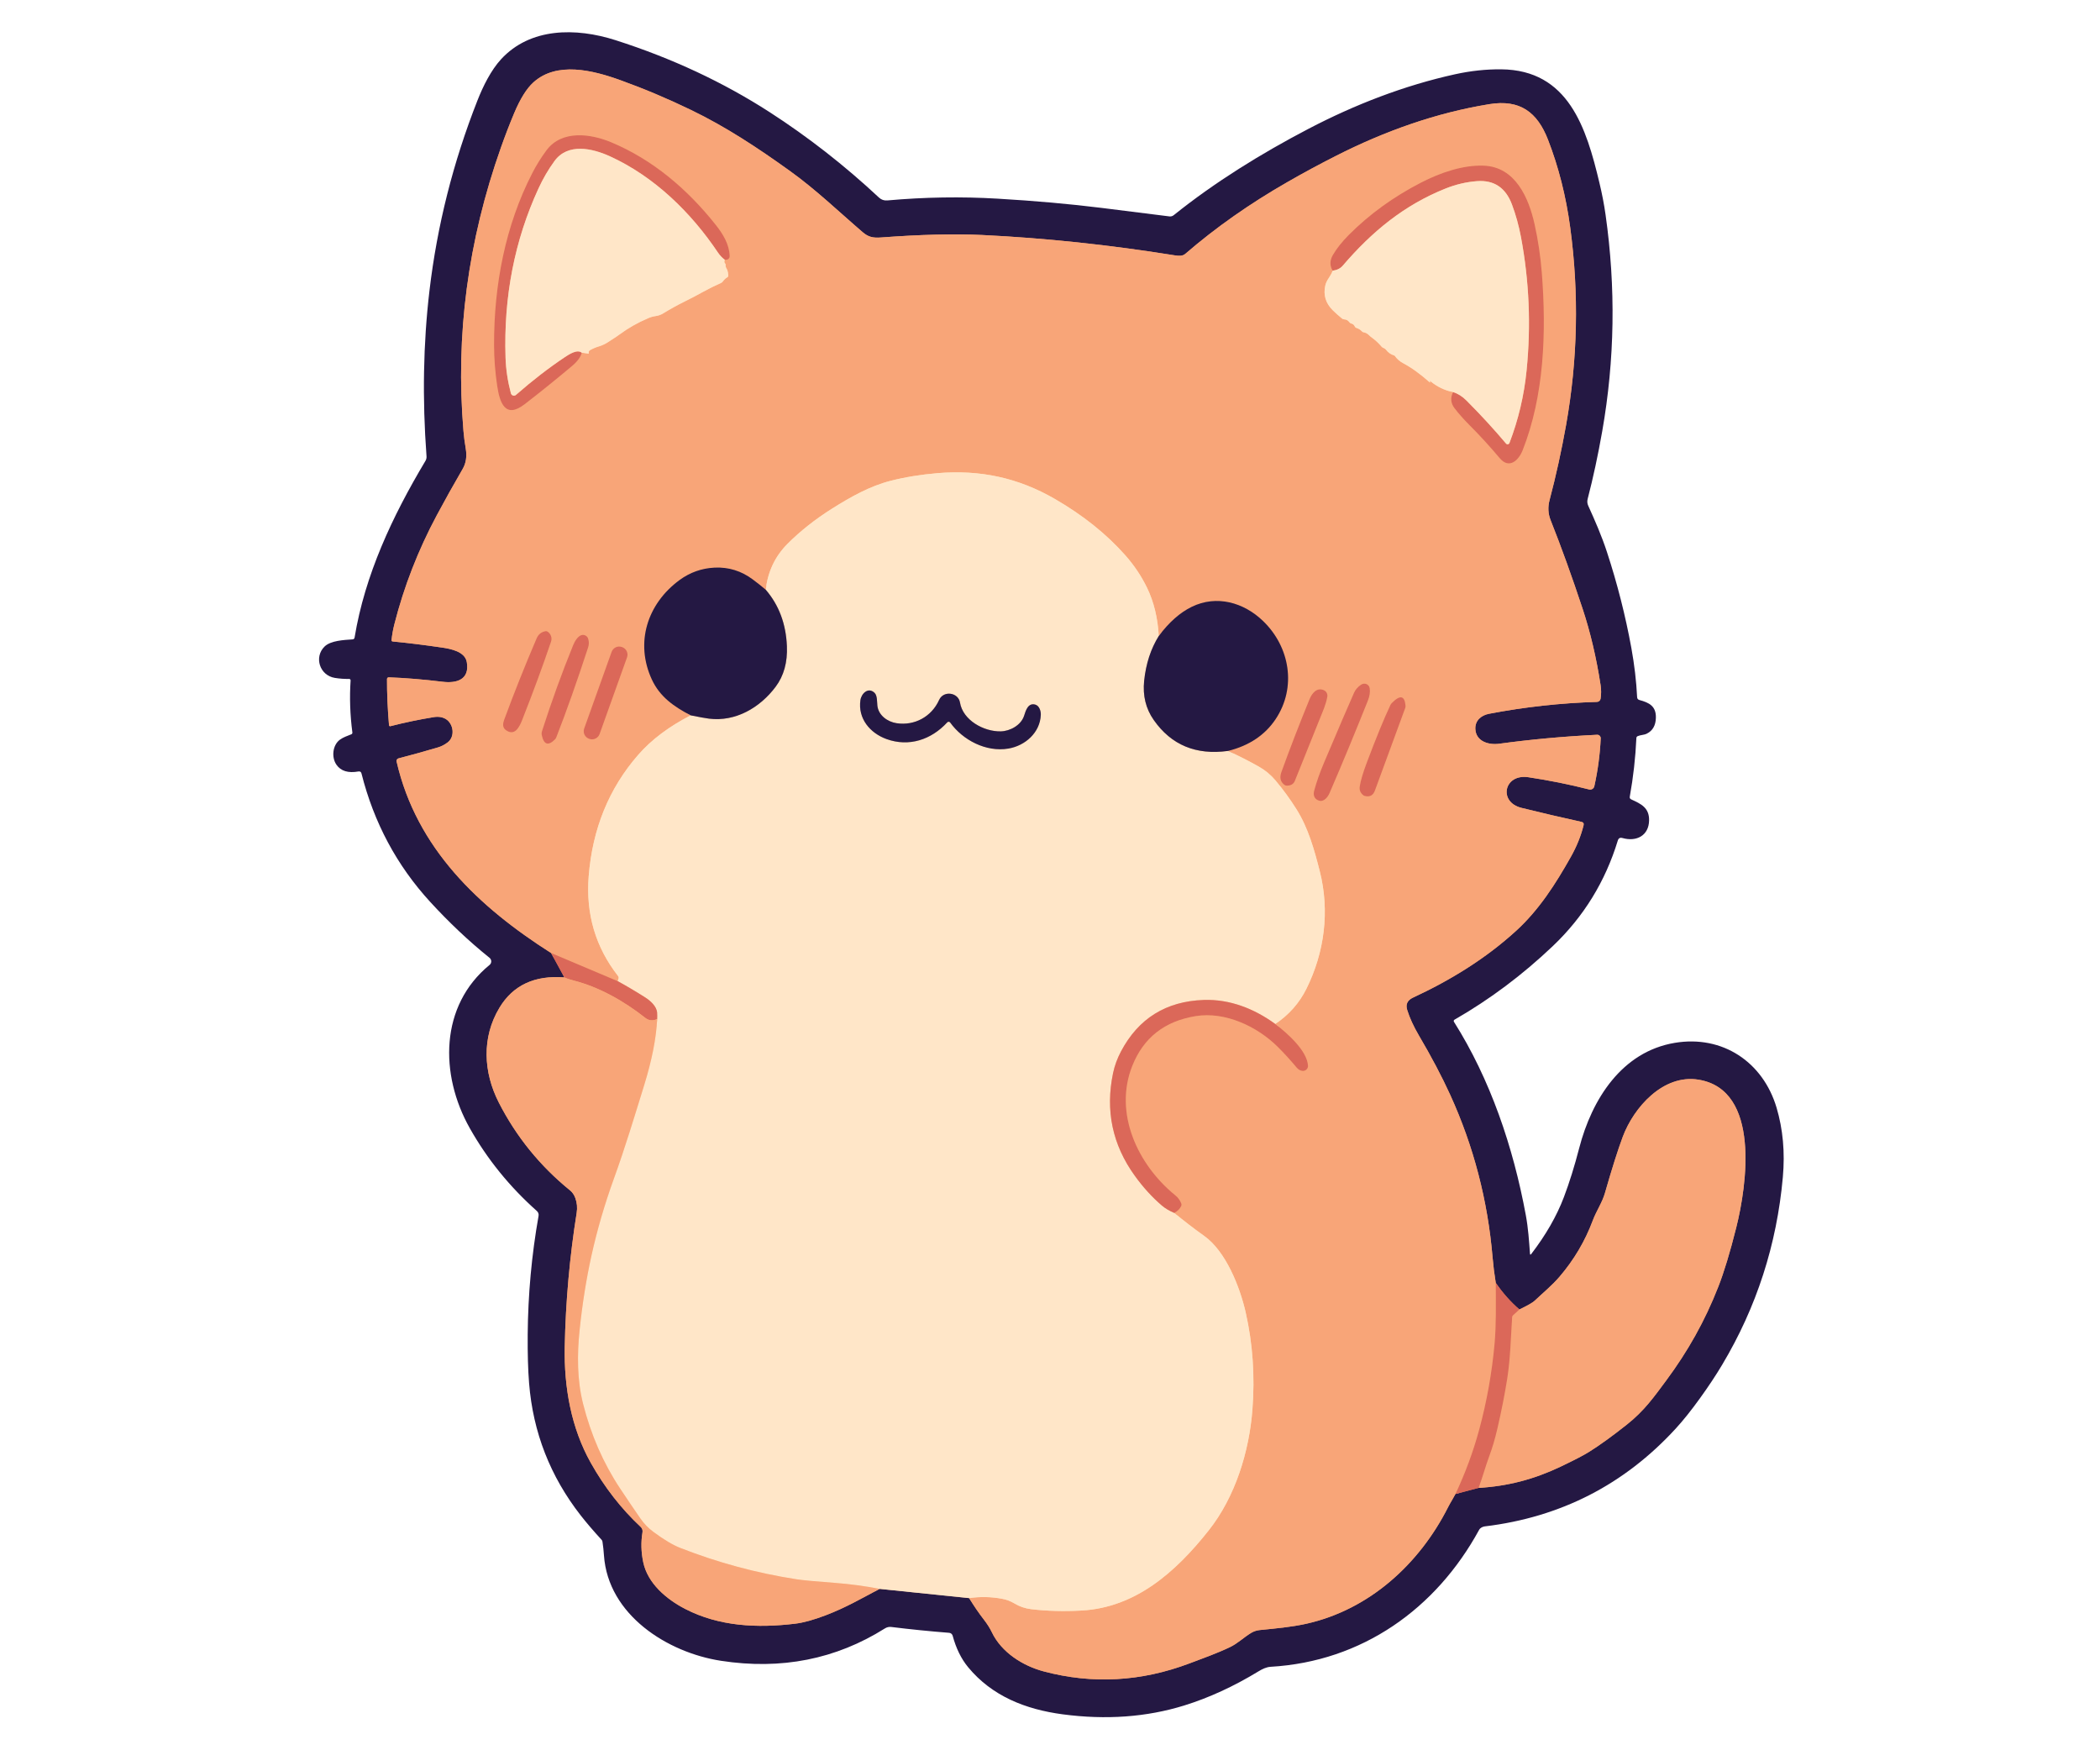 <svg xmlns="http://www.w3.org/2000/svg" xmlns:xlink="http://www.w3.org/1999/xlink" width="600" zoomAndPan="magnify" viewBox="0 0 450 375" height="500" preserveAspectRatio="xMidYMid meet" version="1.0"><defs><clipPath id="a73d0a5d78"><path d="M 199 311 L 321 311 L 321 368.859 L 199 368.859 Z M 199 311 " clip-rule="nonzero"/></clipPath><clipPath id="c1ca5e6898"><path d="M 308 222 L 382.949 222 L 382.949 328 L 308 328 Z M 308 222 " clip-rule="nonzero"/></clipPath><clipPath id="4eef7429d4"><path d="M 68 6 L 382.949 6 L 382.949 368 L 68 368 Z M 68 6 " clip-rule="nonzero"/></clipPath></defs><path stroke-linecap="butt" transform="matrix(0.75, 0, 0, 0.75, 67.606, 6.015)" fill="none" stroke-linejoin="miter" d="M 67.312 264.224 L 71.109 271.193 " stroke="#da8250" stroke-width="2" stroke-opacity="1" stroke-miterlimit="4"/><path stroke-linecap="butt" transform="matrix(0.75, 0, 0, 0.75, 67.606, 6.015)" fill="none" stroke-linejoin="miter" d="M 71.109 271.193 C 62.619 270.537 56.437 273.422 52.562 279.855 C 47.442 288.344 47.947 298.282 52.379 306.954 C 57.374 316.714 64.155 325.073 72.713 332.021 C 73.4 332.573 73.905 333.313 74.239 334.24 C 74.728 335.584 74.859 336.995 74.619 338.474 C 72.614 351.068 71.473 363.808 71.213 376.693 C 70.984 388.282 73.046 399.891 78.655 409.865 C 82.577 416.849 87.317 422.938 92.874 428.136 C 93.348 428.579 93.53 429.115 93.421 429.75 C 92.957 432.537 93.036 435.391 93.65 438.303 C 94.921 444.276 100.207 448.808 105.619 451.599 C 115.343 456.62 126.26 457.115 137.072 455.813 C 139.426 455.526 142.322 454.73 145.765 453.417 C 151.572 451.198 155.957 448.625 161.171 445.87 " stroke="#de9c6d" stroke-width="2" stroke-opacity="1" stroke-miterlimit="4"/><path stroke-linecap="butt" transform="matrix(0.75, 0, 0, 0.75, 67.606, 6.015)" fill="none" stroke-linejoin="miter" d="M 161.171 445.87 L 186.765 448.511 " stroke="#deaa8a" stroke-width="2" stroke-opacity="1" stroke-miterlimit="4"/><g clip-path="url(#a73d0a5d78)"><path stroke-linecap="butt" transform="matrix(0.75, 0, 0, 0.75, 67.606, 6.015)" fill="none" stroke-linejoin="miter" d="M 186.765 448.511 C 188.072 450.672 189.473 452.724 190.973 454.662 C 191.947 455.922 192.702 457.12 193.244 458.261 C 195.984 463.99 202.025 467.839 208.077 469.448 C 221.999 473.146 235.885 472.381 249.734 467.151 C 253.635 465.683 257.484 464.318 261.286 462.511 C 263.421 461.495 265.213 459.75 267.223 458.511 C 268.01 458.021 268.869 457.73 269.791 457.636 C 274.317 457.178 278.775 456.797 283.14 455.823 C 301.062 451.803 315.348 438.86 323.609 422.511 C 323.926 421.886 324.27 421.266 324.64 420.657 C 325.041 419.99 325.395 419.36 325.702 418.766 " stroke="#de9c6d" stroke-width="2" stroke-opacity="1" stroke-miterlimit="4"/></g><path stroke-linecap="butt" transform="matrix(0.75, 0, 0, 0.75, 67.606, 6.015)" fill="none" stroke-linejoin="miter" d="M 325.702 418.766 L 332.317 417.026 " stroke="#da8250" stroke-width="2" stroke-opacity="1" stroke-miterlimit="4"/><g clip-path="url(#c1ca5e6898)"><path stroke-linecap="butt" transform="matrix(0.75, 0, 0, 0.75, 67.606, 6.015)" fill="none" stroke-linejoin="miter" d="M 332.317 417.026 C 340.645 416.532 348.072 414.599 355.676 410.99 C 359.572 409.136 362.291 407.73 363.827 406.766 C 366.853 404.881 370.473 402.271 374.687 398.928 C 379.635 395.006 382.4 391.089 385.952 386.292 C 392.082 378.021 396.973 369.355 400.806 359.547 C 402.447 355.37 404.161 349.719 405.942 342.599 C 408.942 330.657 412.942 303.349 395.192 300.417 C 385.062 298.74 376.635 308.36 373.515 316.698 C 372.124 320.412 370.421 325.787 368.405 332.818 C 367.629 335.526 365.937 337.948 364.926 340.657 C 362.754 346.48 359.614 351.808 355.494 356.636 C 353.369 359.136 350.713 361.308 348.317 363.573 C 347.76 364.099 346.312 364.928 343.968 366.058 " stroke="#de9c6d" stroke-width="2" stroke-opacity="1" stroke-miterlimit="4"/></g><path stroke-linecap="butt" transform="matrix(0.75, 0, 0, 0.75, 67.606, 6.015)" fill="none" stroke-linejoin="miter" d="M 343.968 366.058 C 341.463 363.875 339.213 361.344 337.218 358.459 " stroke="#da8250" stroke-width="2" stroke-opacity="1" stroke-miterlimit="4"/><path stroke-linecap="butt" transform="matrix(0.75, 0, 0, 0.75, 67.606, 6.015)" fill="none" stroke-linejoin="miter" d="M 337.218 358.459 C 336.827 356.094 336.525 353.678 336.312 351.204 C 334.937 334.938 330.905 319.459 324.218 304.771 C 321.817 299.511 318.838 293.86 315.275 287.813 C 313.739 285.198 312.619 282.761 311.916 280.49 C 311.416 278.886 311.973 277.709 313.577 276.964 C 324.306 271.98 334.343 265.829 343.077 257.844 C 349.598 251.875 354.322 244.48 358.671 236.756 C 360.338 233.792 361.551 230.792 362.306 227.75 C 362.442 227.209 362.234 226.881 361.692 226.761 C 355.978 225.506 350.275 224.172 344.577 222.766 C 337.864 221.11 339.556 212.964 346.525 214.006 C 352.447 214.896 358.234 216.058 363.89 217.5 C 364.046 217.542 364.207 217.553 364.369 217.526 C 364.53 217.5 364.687 217.448 364.827 217.36 C 364.968 217.276 365.082 217.162 365.181 217.032 C 365.275 216.896 365.343 216.745 365.379 216.584 C 366.385 212.063 366.994 207.506 367.202 202.912 C 367.213 202.62 367.114 202.375 366.911 202.167 C 366.702 201.964 366.452 201.865 366.161 201.881 C 356.525 202.36 347.202 203.214 338.202 204.443 C 335.207 204.855 331.593 203.797 331.39 200.292 C 331.244 197.803 333.082 196.308 335.291 195.886 C 345.484 193.933 355.77 192.803 366.14 192.49 C 366.395 192.48 366.619 192.391 366.812 192.224 C 367.004 192.053 367.124 191.839 367.166 191.589 C 367.374 190.303 367.374 189 367.171 187.688 C 365.963 179.855 364.249 172.589 362.03 165.881 C 359.01 156.745 355.963 148.303 352.89 140.563 C 352.14 138.678 352.077 136.766 352.603 134.797 C 354.431 127.881 355.999 120.745 357.312 113.386 C 360.64 94.657 361.036 75.844 358.489 56.943 C 357.291 48.053 355.176 39.698 352.145 31.886 C 349.098 24.047 344.15 20.308 335.395 21.735 C 320.275 24.193 305.629 29.36 291.457 36.558 C 286.786 38.928 282.218 41.396 277.749 43.959 C 266.931 50.151 257.187 57 248.515 64.5 C 247.692 65.214 246.51 65.084 245.515 64.928 C 226.796 61.917 208.431 59.98 190.416 59.11 C 182.541 58.735 172.905 58.974 161.504 59.823 C 159.338 59.985 157.963 59.698 156.39 58.349 C 149.457 52.407 142.968 46.136 135.525 40.803 C 126.39 34.245 117.322 28.23 107.202 23.349 C 100.562 20.141 93.874 17.323 87.145 14.896 C 79.218 12.032 68.916 9.454 62.228 15.537 C 60.306 17.287 58.484 20.219 56.754 24.334 C 55.442 27.464 54.187 30.724 52.989 34.105 C 43.536 60.797 39.968 87.787 42.275 115.073 C 42.416 116.735 42.629 118.401 42.921 120.084 C 43.306 122.323 43.02 124.276 42.046 125.948 C 39.416 130.474 36.947 134.891 34.65 139.188 C 29.317 149.157 25.28 159.532 22.536 170.313 C 22.161 171.787 21.89 173.282 21.734 174.787 C 21.702 175.063 21.822 175.209 22.093 175.23 C 26.379 175.641 31.046 176.219 36.103 176.959 C 38.707 177.339 42.728 178.115 43.234 181.131 C 44.088 186.146 40.322 187.219 36.379 186.745 C 30.905 186.079 25.76 185.651 20.942 185.469 C 20.806 185.464 20.681 185.506 20.582 185.605 C 20.484 185.704 20.431 185.818 20.431 185.959 C 20.416 190.079 20.609 194.474 21.004 199.151 C 21.015 199.245 21.056 199.323 21.135 199.375 C 21.213 199.433 21.301 199.448 21.395 199.428 C 25.484 198.381 29.614 197.521 33.786 196.839 C 35.166 196.62 36.332 196.818 37.301 197.433 C 39.426 198.782 39.968 202.412 37.728 204.089 C 36.864 204.74 35.952 205.209 34.999 205.49 C 31.359 206.573 27.598 207.615 23.718 208.625 C 23.52 208.672 23.364 208.787 23.26 208.964 C 23.155 209.136 23.124 209.323 23.171 209.526 C 28.879 234.344 46.655 251.084 67.312 264.224 " stroke="#de9c6d" stroke-width="2" stroke-opacity="1" stroke-miterlimit="4"/><path stroke-linecap="butt" transform="matrix(0.75, 0, 0, 0.75, 67.606, 6.015)" fill="none" stroke-linejoin="miter" d="M 337.218 358.459 C 337.239 364.256 337.369 370.329 336.879 375.808 C 336.129 384.125 334.666 392.323 332.478 400.407 C 330.791 406.636 328.53 412.756 325.702 418.766 " stroke="#fbb170" stroke-width="2" stroke-opacity="1" stroke-miterlimit="4"/><path stroke-linecap="butt" transform="matrix(0.75, 0, 0, 0.75, 67.606, 6.015)" fill="none" stroke-linejoin="miter" d="M 186.765 448.511 C 189.911 448.053 193.051 448.115 196.192 448.704 C 197.442 448.938 198.609 449.381 199.692 450.026 C 201.145 450.912 202.723 451.454 204.421 451.662 C 208.926 452.209 213.754 452.339 218.905 452.058 C 234.239 451.204 245.692 441.193 255.223 429.141 C 262.801 419.568 266.77 406.641 267.692 394.667 C 268.431 385.079 267.791 375.818 265.765 366.881 C 264.093 359.526 260.077 349.438 253.921 345.053 C 250.999 342.969 248.15 340.782 245.369 338.48 " stroke="#ffd9ab" stroke-width="2" stroke-opacity="1" stroke-miterlimit="4"/><path stroke-linecap="butt" transform="matrix(0.75, 0, 0, 0.75, 67.606, 6.015)" fill="none" stroke-linejoin="miter" d="M 245.369 338.48 C 246.348 337.933 247.015 337.261 247.364 336.464 C 247.457 336.245 247.463 336.026 247.379 335.808 C 247.025 334.875 246.452 334.089 245.661 333.448 C 234.895 324.714 228.02 309.954 233.359 296.49 C 236.562 288.422 242.614 283.672 251.515 282.245 C 259.89 280.901 269.004 285.162 274.895 291 C 276.754 292.844 278.572 294.834 280.348 296.974 C 280.801 297.516 281.348 297.823 281.994 297.896 C 282.202 297.917 282.405 297.896 282.603 297.834 C 282.801 297.766 282.973 297.662 283.124 297.521 C 283.275 297.381 283.39 297.214 283.468 297.021 C 283.546 296.829 283.582 296.625 283.572 296.417 C 283.348 292.099 277.494 286.985 274.218 284.5 " stroke="#fbb170" stroke-width="2" stroke-opacity="1" stroke-miterlimit="4"/><path stroke-linecap="butt" transform="matrix(0.75, 0, 0, 0.75, 67.606, 6.015)" fill="none" stroke-linejoin="miter" d="M 274.218 284.5 C 278.119 281.886 281.088 278.537 283.119 274.443 C 288.301 264.032 289.806 252.245 286.957 240.959 C 285.385 234.745 283.661 228.521 280.265 223.131 C 278.437 220.23 276.452 217.5 274.296 214.938 C 272.947 213.329 271.343 212 269.489 210.959 C 266.692 209.381 263.765 207.891 260.713 206.495 " stroke="#ffd9ab" stroke-width="2" stroke-opacity="1" stroke-miterlimit="4"/><path stroke-linecap="butt" transform="matrix(0.75, 0, 0, 0.75, 67.606, 6.015)" fill="none" stroke-linejoin="miter" d="M 260.713 206.495 C 266.754 204.995 271.296 201.959 274.338 197.391 C 280.353 188.339 278.421 176.782 270.723 169.375 C 265.176 164.032 257.426 161.891 250.374 165.323 C 247.025 166.948 243.874 169.73 240.931 173.667 " stroke="#de9c6d" stroke-width="2" stroke-opacity="1" stroke-miterlimit="4"/><path stroke-linecap="butt" transform="matrix(0.75, 0, 0, 0.75, 67.606, 6.015)" fill="none" stroke-linejoin="miter" d="M 240.931 173.667 C 240.655 168.521 239.541 163.938 237.593 159.907 C 235.973 156.553 233.885 153.443 231.343 150.573 C 225.957 144.5 219.26 139.151 211.249 134.516 C 200.723 128.428 189.843 126.136 177.775 127.141 C 172.9 127.553 168.405 128.282 164.296 129.339 C 158.348 130.86 152.957 133.912 147.635 137.25 C 142.78 140.308 138.525 143.667 134.869 147.329 C 131.306 150.901 129.234 155.276 128.645 160.448 " stroke="#ffd9ab" stroke-width="2" stroke-opacity="1" stroke-miterlimit="4"/><path stroke-linecap="butt" transform="matrix(0.75, 0, 0, 0.75, 67.606, 6.015)" fill="none" stroke-linejoin="miter" d="M 128.645 160.448 C 127.426 159.428 126.187 158.448 124.931 157.511 C 121.655 155.068 118.015 153.943 114.015 154.136 C 110.332 154.318 107.004 155.5 104.025 157.678 C 94.77 164.469 91.254 175.594 96.098 186.084 C 98.379 191.021 102.4 193.834 107.202 196.334 " stroke="#de9c6d" stroke-width="2" stroke-opacity="1" stroke-miterlimit="4"/><path stroke-linecap="butt" transform="matrix(0.75, 0, 0, 0.75, 67.606, 6.015)" fill="none" stroke-linejoin="miter" d="M 107.202 196.334 C 100.968 199.542 95.973 203.297 92.213 207.605 C 83.853 217.178 79.135 228.745 78.056 242.308 C 77.207 253.063 80.01 262.563 86.457 270.803 C 86.609 270.995 86.65 271.214 86.582 271.448 L 86.343 272.261 " stroke="#ffd9ab" stroke-width="2" stroke-opacity="1" stroke-miterlimit="4"/><path stroke-linecap="butt" transform="matrix(0.75, 0, 0, 0.75, 67.606, 6.015)" fill="none" stroke-linejoin="miter" d="M 86.343 272.261 L 67.312 264.224 " stroke="#fbb170" stroke-width="2" stroke-opacity="1" stroke-miterlimit="4"/><path stroke-linecap="butt" transform="matrix(0.75, 0, 0, 0.75, 67.606, 6.015)" fill="none" stroke-linejoin="miter" d="M 240.931 173.667 C 238.666 177.303 237.275 181.558 236.76 186.438 C 236.317 190.688 237.228 194.428 239.494 197.657 C 244.494 204.808 251.567 207.75 260.713 206.495 " stroke="#deaa8a" stroke-width="2" stroke-opacity="1" stroke-miterlimit="4"/><path stroke-linecap="butt" transform="matrix(0.75, 0, 0, 0.75, 67.606, 6.015)" fill="none" stroke-linejoin="miter" d="M 274.218 284.5 C 268.28 280.167 261.28 277.375 253.801 277.636 C 243.015 278.011 235.129 282.912 230.14 292.344 C 229.082 294.344 228.332 296.386 227.89 298.469 C 225.629 309.214 227.687 319 234.067 327.834 C 236.447 331.141 239.036 333.985 241.822 336.365 C 242.754 337.162 243.937 337.865 245.369 338.48 " stroke="#fbbf8e" stroke-width="2" stroke-opacity="1" stroke-miterlimit="4"/><path stroke-linecap="butt" transform="matrix(0.75, 0, 0, 0.75, 67.606, 6.015)" fill="none" stroke-linejoin="miter" d="M 161.171 445.87 C 156.885 445.047 152.645 444.48 148.447 444.162 C 142.853 443.745 139.202 443.401 137.489 443.136 C 126.056 441.375 114.952 438.375 104.171 434.151 C 102.077 433.329 99.525 431.803 96.53 429.584 C 95.082 428.511 93.859 427.25 92.853 425.797 C 90.879 422.933 88.947 420.084 87.062 417.245 C 82.249 409.99 78.713 401.922 76.463 393.042 C 74.734 386.224 74.739 378.933 75.452 372.032 C 76.228 364.485 77.374 357.303 78.89 350.485 C 80.494 343.256 82.619 335.98 85.265 328.651 C 88.421 319.948 91.093 311.079 93.853 302.162 C 96.109 294.891 97.364 288.532 97.619 283.084 " stroke="#ffd9ab" stroke-width="2" stroke-opacity="1" stroke-miterlimit="4"/><path stroke-linecap="butt" transform="matrix(0.75, 0, 0, 0.75, 67.606, 6.015)" fill="none" stroke-linejoin="miter" d="M 97.619 283.084 C 97.645 282.438 97.64 281.834 97.603 281.271 C 97.478 279.433 95.655 277.839 94.207 276.917 C 91.64 275.282 89.015 273.73 86.343 272.261 " stroke="#fbbf8e" stroke-width="2" stroke-opacity="1" stroke-miterlimit="4"/><path stroke-linecap="butt" transform="matrix(0.75, 0, 0, 0.75, 67.606, 6.015)" fill="none" stroke-linejoin="miter" d="M 107.202 196.334 C 109.728 196.844 111.478 197.157 112.447 197.276 C 120.03 198.219 127.004 194.136 131.473 188.162 C 133.812 185.037 134.885 181.167 134.687 176.558 C 134.426 170.198 132.411 164.829 128.645 160.448 " stroke="#deaa8a" stroke-width="2" stroke-opacity="1" stroke-miterlimit="4"/><path stroke-linecap="butt" transform="matrix(0.75, 0, 0, 0.75, 67.606, 6.015)" fill="none" stroke-linejoin="miter" d="M 97.619 283.084 C 96.379 283.683 95.223 283.558 94.145 282.704 C 88.28 278.058 80.989 273.901 73.697 272.079 C 72.629 271.813 71.765 271.516 71.109 271.193 " stroke="#fbb170" stroke-width="2" stroke-opacity="1" stroke-miterlimit="4"/><path stroke-linecap="butt" transform="matrix(0.75, 0, 0, 0.75, 67.606, 6.015)" fill="none" stroke-linejoin="miter" d="M 332.317 417.026 C 333.457 413.995 334.275 410.886 335.405 407.849 C 336.249 405.579 336.999 403.037 337.655 400.224 C 338.874 394.959 339.827 390.105 340.52 385.672 C 341.4 380.042 341.525 373.985 341.905 368.224 C 341.916 368.026 341.999 367.86 342.145 367.73 L 343.968 366.058 " stroke="#fbb170" stroke-width="2" stroke-opacity="1" stroke-miterlimit="4"/><path stroke-linecap="butt" transform="matrix(0.75, 0, 0, 0.75, 67.606, 6.015)" fill="none" stroke-linejoin="miter" d="M 76.077 92.74 L 77.952 92.995 C 78.082 93.011 78.129 92.964 78.088 92.839 C 78.062 92.761 78.056 92.683 78.056 92.605 C 78.082 92.344 78.207 92.146 78.431 92.016 C 79.244 91.553 80.109 91.183 81.02 90.917 C 81.859 90.667 82.676 90.287 83.473 89.787 C 84.291 89.271 85.093 88.745 85.89 88.214 C 86.254 87.969 86.619 87.719 86.978 87.448 C 89.338 85.698 92.03 84.172 95.046 82.875 C 95.728 82.579 96.484 82.37 97.306 82.25 C 98.01 82.151 98.697 81.896 99.359 81.49 C 101.353 80.271 103.4 79.141 105.499 78.099 C 107.275 77.224 108.989 76.323 110.64 75.407 C 112.359 74.454 114.093 73.594 115.843 72.829 C 116.072 72.724 116.26 72.568 116.405 72.36 C 116.734 71.891 117.14 71.511 117.624 71.219 C 117.859 71.079 117.963 70.875 117.942 70.61 C 117.905 70.084 117.817 69.594 117.666 69.131 C 117.666 69.125 117.551 68.912 117.322 68.48 C 117.192 68.25 117.145 67.985 117.181 67.683 C 117.202 67.511 117.15 67.365 117.03 67.24 C 116.806 67.016 116.775 66.662 116.937 66.188 " stroke="#ffcda4" stroke-width="2" stroke-opacity="1" stroke-miterlimit="4"/><path stroke-linecap="butt" transform="matrix(0.75, 0, 0, 0.75, 67.606, 6.015)" fill="none" stroke-linejoin="miter" d="M 116.937 66.188 C 117.687 66.282 118.369 65.917 118.338 65.105 C 118.223 61.808 116.473 58.875 114.359 56.219 C 106.213 45.948 96.306 37.568 84.504 32.631 C 78.64 30.178 70.405 29.006 66.004 34.901 C 64.473 36.964 63.119 39.136 61.947 41.417 C 54.202 56.454 50.984 73.438 51.015 90.506 C 51.025 94.417 51.327 98.339 51.921 102.276 C 52.624 106.849 54.119 111.797 59.77 107.443 C 64.296 103.948 68.812 100.308 73.312 96.526 C 74.848 95.23 75.77 93.964 76.077 92.74 " stroke="#fbb170" stroke-width="2" stroke-opacity="1" stroke-miterlimit="4"/><path stroke-linecap="butt" transform="matrix(0.75, 0, 0, 0.75, 67.606, 6.015)" fill="none" stroke-linejoin="miter" d="M 116.937 66.188 C 116.192 65.631 115.546 64.954 115.004 64.151 C 107.306 52.672 96.806 42.417 84.129 36.636 C 79.072 34.329 72.077 32.756 68.275 38 C 66.525 40.396 65.015 42.99 63.734 45.771 C 56.874 60.646 53.734 76.776 54.301 94.151 C 54.411 97.495 54.921 100.891 55.832 104.339 C 55.874 104.49 55.947 104.62 56.051 104.73 C 56.161 104.844 56.286 104.922 56.437 104.969 C 56.582 105.011 56.734 105.016 56.885 104.985 C 57.036 104.954 57.171 104.886 57.286 104.782 C 61.984 100.672 66.645 97.068 71.275 93.98 C 72.416 93.224 74.786 91.657 76.077 92.74 " stroke="#fbb387" stroke-width="2" stroke-opacity="1" stroke-miterlimit="4"/><path stroke-linecap="butt" transform="matrix(0.75, 0, 0, 0.75, 67.606, 6.015)" fill="none" stroke-linejoin="miter" d="M 290.619 69.313 C 290.364 69.995 290.004 70.678 289.536 71.365 C 289.015 72.12 288.681 72.818 288.53 73.459 C 287.885 76.219 288.609 78.625 290.707 80.672 C 291.546 81.49 292.411 82.261 293.301 82.98 C 293.478 83.12 293.676 83.198 293.895 83.209 C 294.52 83.23 295.02 83.506 295.4 84.026 C 295.546 84.235 295.749 84.365 296.004 84.422 C 296.426 84.521 296.749 84.808 296.957 85.271 C 297.051 85.474 297.202 85.599 297.411 85.662 C 298.02 85.839 298.562 86.178 299.041 86.688 C 299.15 86.808 299.291 86.881 299.452 86.907 C 300.025 86.995 300.515 87.25 300.937 87.672 C 301.234 87.969 301.551 88.235 301.895 88.48 C 302.879 89.188 303.786 90.037 304.609 91.021 C 304.76 91.198 304.942 91.323 305.166 91.391 C 305.442 91.485 305.671 91.646 305.843 91.87 C 306.463 92.678 307.218 93.219 308.103 93.485 C 308.239 93.521 308.343 93.599 308.421 93.709 C 309.046 94.568 309.817 95.235 310.728 95.719 C 313.051 96.938 315.598 98.771 318.374 101.214 C 318.437 101.266 318.468 101.25 318.473 101.172 C 318.478 101.105 318.463 101.037 318.421 100.98 C 318.286 100.73 318.327 100.693 318.546 100.875 C 320.494 102.48 322.65 103.516 325.015 103.985 " stroke="#ffcda4" stroke-width="2" stroke-opacity="1" stroke-miterlimit="4"/><path stroke-linecap="butt" transform="matrix(0.75, 0, 0, 0.75, 67.606, 6.015)" fill="none" stroke-linejoin="miter" d="M 325.015 103.985 C 324.207 105.636 324.348 107.172 325.437 108.594 C 326.65 110.172 328.088 111.803 329.76 113.474 C 332.775 116.49 335.629 119.625 338.353 122.87 C 341.098 126.136 343.812 123.391 344.911 120.589 C 351.051 105.016 351.718 86.985 350.379 69.917 C 350.015 65.245 349.327 60.625 348.317 56.063 C 346.661 48.563 342.853 39.672 333.822 39.303 C 327.843 39.063 321.343 41.329 315.921 44.115 C 308.041 48.167 301.161 53.141 295.28 59.037 C 293.301 61.026 291.77 62.948 290.692 64.803 C 289.775 66.381 289.749 67.886 290.619 69.313 " stroke="#fbb170" stroke-width="2" stroke-opacity="1" stroke-miterlimit="4"/><path stroke-linecap="butt" transform="matrix(0.75, 0, 0, 0.75, 67.606, 6.015)" fill="none" stroke-linejoin="miter" d="M 325.015 103.985 C 326.395 104.412 327.671 105.214 328.848 106.391 C 333.015 110.579 336.786 114.678 340.155 118.693 C 340.223 118.771 340.301 118.823 340.395 118.86 C 340.489 118.896 340.588 118.901 340.687 118.886 C 340.786 118.87 340.874 118.829 340.952 118.766 C 341.03 118.698 341.093 118.62 341.129 118.526 C 343.676 111.886 345.312 104.98 346.025 97.813 C 347.312 84.974 346.78 72.282 344.426 59.73 C 343.806 56.438 342.942 53.313 341.827 50.349 C 340.03 45.589 336.718 43.381 331.89 43.724 C 328.832 43.954 325.812 44.662 322.832 45.855 C 311.02 50.584 301.812 58.162 293.489 67.891 C 292.817 68.672 291.859 69.146 290.619 69.313 " stroke="#fbb387" stroke-width="2" stroke-opacity="1" stroke-miterlimit="4"/><path stroke-linecap="butt" transform="matrix(0.75, 0, 0, 0.75, 67.606, 6.015)" fill="none" stroke-linejoin="miter" d="M 66.244 172.375 C 66.093 172.287 65.931 172.261 65.754 172.287 C 64.536 172.485 63.671 173.183 63.166 174.37 C 59.78 182.271 56.692 190.032 53.885 197.646 C 53.546 198.579 53.374 199.75 54.275 200.459 C 56.874 202.474 58.249 199.688 59.015 197.75 C 62.176 189.745 64.937 182.256 67.301 175.271 C 67.489 174.73 67.478 174.188 67.28 173.646 C 67.082 173.105 66.739 172.678 66.244 172.375 " stroke="#fbb170" stroke-width="2" stroke-opacity="1" stroke-miterlimit="4"/><path stroke-linecap="butt" transform="matrix(0.75, 0, 0, 0.75, 67.606, 6.015)" fill="none" stroke-linejoin="miter" d="M 77.911 174.448 C 77.853 174.256 77.765 174.084 77.635 173.928 C 77.51 173.771 77.359 173.646 77.187 173.547 C 77.01 173.454 76.822 173.391 76.624 173.365 C 76.426 173.339 76.228 173.349 76.036 173.401 C 74.89 173.709 74.02 175.287 73.603 176.313 C 70.421 184.12 67.452 192.318 64.697 200.901 C 64.588 201.25 64.567 201.599 64.64 201.954 C 65.223 204.709 66.473 205.136 68.39 203.24 C 68.577 203.053 68.718 202.839 68.812 202.594 C 71.671 195.271 74.702 186.714 77.9 176.922 C 78.166 176.11 78.171 175.287 77.911 174.448 " stroke="#fbb170" stroke-width="2" stroke-opacity="1" stroke-miterlimit="4"/><path stroke-linecap="butt" transform="matrix(0.75, 0, 0, 0.75, 67.606, 6.015)" fill="none" stroke-linejoin="miter" d="M 89.015 179.771 C 89.119 179.485 89.161 179.193 89.145 178.886 C 89.129 178.584 89.056 178.292 88.931 178.016 C 88.801 177.745 88.619 177.506 88.395 177.297 C 88.171 177.094 87.916 176.943 87.629 176.839 L 87.536 176.808 C 87.249 176.704 86.957 176.662 86.65 176.678 C 86.348 176.688 86.056 176.761 85.786 176.891 C 85.51 177.021 85.27 177.198 85.067 177.428 C 84.859 177.651 84.707 177.907 84.603 178.193 L 76.765 200.089 C 76.661 200.375 76.619 200.672 76.635 200.974 C 76.645 201.282 76.718 201.568 76.848 201.844 C 76.978 202.12 77.155 202.36 77.385 202.563 C 77.609 202.766 77.864 202.922 78.15 203.021 L 78.244 203.058 C 78.525 203.157 78.822 203.204 79.124 203.188 C 79.431 203.172 79.718 203.099 79.994 202.969 C 80.27 202.839 80.51 202.662 80.713 202.438 C 80.916 202.214 81.072 201.954 81.176 201.672 L 89.015 179.771 " stroke="#fbb170" stroke-width="2" stroke-opacity="1" stroke-miterlimit="4"/><path stroke-linecap="butt" transform="matrix(0.75, 0, 0, 0.75, 67.606, 6.015)" fill="none" stroke-linejoin="miter" d="M 289.744 218.511 C 293.478 209.875 297.145 200.99 300.702 192.079 C 301.192 190.844 301.364 189.698 301.213 188.636 C 301.046 187.428 299.744 186.901 298.734 187.573 C 297.801 188.204 297.14 188.959 296.744 189.839 C 295.197 193.313 292.338 199.964 288.171 209.803 C 286.947 212.688 286.004 215.37 285.338 217.849 C 284.989 219.141 285.379 220.25 286.661 220.683 C 288.129 221.172 289.254 219.651 289.744 218.511 " stroke="#fbb170" stroke-width="2" stroke-opacity="1" stroke-miterlimit="4"/><path stroke-linecap="butt" transform="matrix(0.75, 0, 0, 0.75, 67.606, 6.015)" fill="none" stroke-linejoin="miter" d="M 289.093 190.99 C 289.155 190.605 289.093 190.24 288.911 189.891 C 288.723 189.547 288.452 189.297 288.093 189.141 C 286.067 188.24 284.655 190.11 283.999 191.74 C 280.999 199.084 278.317 206.032 275.952 212.589 C 275.395 214.146 275.702 215.355 276.874 216.219 C 277.036 216.339 277.218 216.401 277.421 216.412 C 278.64 216.448 279.437 215.99 279.822 215.042 C 282.036 209.589 284.4 203.698 286.926 197.37 C 287.77 195.24 288.718 193.245 289.093 190.99 " stroke="#fbb170" stroke-width="2" stroke-opacity="1" stroke-miterlimit="4"/><path stroke-linecap="butt" transform="matrix(0.75, 0, 0, 0.75, 67.606, 6.015)" fill="none" stroke-linejoin="miter" d="M 300.353 209.875 C 299.26 212.787 298.593 215.053 298.353 216.667 C 298.202 217.693 298.556 218.537 299.426 219.193 C 299.525 219.271 299.635 219.323 299.754 219.349 C 301.192 219.735 302.166 219.23 302.687 217.834 L 311.348 194.25 C 311.431 194.021 311.463 193.792 311.437 193.558 C 311.181 190.657 309.874 190.412 307.515 192.823 C 307.353 192.985 307.223 193.167 307.124 193.37 C 305.317 197.193 303.056 202.698 300.353 209.875 " stroke="#fbb170" stroke-width="2" stroke-opacity="1" stroke-miterlimit="4"/><path stroke-linecap="butt" transform="matrix(0.75, 0, 0, 0.75, 67.606, 6.015)" fill="none" stroke-linejoin="miter" d="M 181.343 198.386 C 184.947 203.407 191.582 206.896 197.957 205.823 C 202.801 205.011 207.041 201.23 207.228 196.198 C 207.28 195.099 206.812 193.584 205.629 193.256 C 203.593 192.704 202.931 194.954 202.468 196.412 C 201.603 199.157 198.442 200.849 195.801 200.907 C 190.937 201.021 184.963 197.714 184.14 192.667 C 183.661 189.776 179.426 189.141 178.171 191.943 C 176.01 196.75 171.124 199.349 166.041 198.579 C 163.437 198.188 160.864 196.349 160.541 193.599 C 160.416 192.532 160.551 190.672 159.723 189.891 C 157.921 188.178 155.963 190.099 155.692 191.99 C 154.937 197.245 158.426 201.401 163.171 203.115 C 169.556 205.407 175.911 203.323 180.499 198.339 C 180.614 198.209 180.76 198.151 180.931 198.162 C 181.103 198.172 181.244 198.245 181.343 198.386 " stroke="#deaa8a" stroke-width="2" stroke-opacity="1" stroke-miterlimit="4"/><g clip-path="url(#4eef7429d4)"><path fill="#241843" d="M 327.855 268.594 C 327.875 268.852 327.965 268.879 328.125 268.672 C 331.246 264.609 333.578 260.551 335.117 256.496 C 336.297 253.379 337.391 249.879 338.395 245.996 C 341.121 235.477 347.559 225.316 358.891 223.43 C 369.121 221.723 377.785 227.539 380.691 237.312 C 382.062 241.93 382.512 246.891 382.039 252.191 C 380.746 266.66 376.406 280.07 369.027 292.418 C 367.691 294.66 366.113 297.039 364.297 299.555 C 362.418 302.164 360.684 304.332 359.09 306.07 C 348.062 318.086 334.422 325.074 318.164 327.031 C 317.707 327.09 317.195 327.34 316.965 327.754 C 307.719 344.715 291.844 355.984 272.273 357.113 C 271.363 357.168 270.492 357.598 269.73 358.059 C 264.387 361.312 259.059 363.762 253.738 365.41 C 245.691 367.898 237.02 368.527 227.727 367.297 C 219.75 366.238 212.574 363.387 207.473 357.223 C 205.984 355.426 204.875 353.172 204.141 350.461 C 204.094 350.285 204 350.141 203.863 350.023 C 203.723 349.91 203.566 349.844 203.387 349.832 C 199.223 349.504 195.094 349.09 191 348.582 C 190.504 348.523 190.051 348.625 189.637 348.883 C 179.117 355.504 167.402 357.816 154.496 355.828 C 143.031 354.066 130.297 346.012 129.418 333.234 C 129.355 332.242 129.246 331.262 129.098 330.293 C 129.074 330.137 129.008 330 128.898 329.887 C 127.176 328.016 125.691 326.281 124.441 324.684 C 117.906 316.32 114.215 306.875 113.375 296.34 C 113.145 293.465 113.047 289.992 113.078 285.918 C 113.148 277.344 113.922 268.883 115.402 260.531 C 115.477 260.098 115.352 259.734 115.02 259.438 C 109.188 254.246 104.398 248.336 100.66 241.703 C 94.188 230.223 94.215 215.477 104.906 206.738 C 105.02 206.645 105.109 206.531 105.172 206.398 C 105.234 206.262 105.266 206.121 105.266 205.977 C 105.266 205.828 105.234 205.688 105.168 205.555 C 105.105 205.422 105.016 205.309 104.902 205.215 C 100.289 201.504 96.102 197.5 92.219 193.27 C 85.039 185.449 80.121 176.266 77.461 165.715 C 77.375 165.371 77.156 165.23 76.805 165.289 C 74.613 165.68 73.043 165.203 72.102 163.855 C 70.98 162.25 71.27 159.625 72.84 158.477 C 73.547 157.957 74.461 157.66 75.273 157.328 C 75.453 157.254 75.531 157.121 75.508 156.93 C 75.012 153.145 74.887 149.43 75.129 145.785 C 75.133 145.695 75.105 145.621 75.043 145.555 C 74.98 145.488 74.906 145.457 74.816 145.461 C 73.824 145.48 72.812 145.41 71.773 145.246 C 68.488 144.723 67.242 140.762 69.555 138.516 C 70.879 137.23 73.719 137.117 75.543 136.988 C 75.797 136.969 75.945 136.836 75.984 136.586 C 78.203 123.164 84.031 110.691 91.164 98.75 C 91.344 98.445 91.422 98.121 91.398 97.777 C 90.48 85.422 90.691 73.594 92.027 62.293 C 93.672 48.344 97.102 34.746 102.316 21.512 C 103.508 18.48 105.199 15.059 107.379 12.684 C 113.617 5.91 123.371 5.871 131.918 8.613 C 143.973 12.473 154.969 17.609 164.906 24.016 C 173.148 29.332 180.965 35.434 188.352 42.328 C 188.855 42.801 189.457 43.004 190.152 42.941 C 198.125 42.227 205.996 42.102 213.762 42.562 C 221.777 43.031 229.223 43.695 236.086 44.547 C 241.199 45.18 246.031 45.785 250.578 46.363 C 250.926 46.406 251.238 46.32 251.512 46.102 C 260.332 39.023 270.215 32.914 280.43 27.578 C 290.316 22.414 300.902 18.309 311.84 15.902 C 315.152 15.176 318.426 14.824 321.664 14.852 C 336.121 14.973 339.941 27.441 342.734 39.172 C 343.301 41.531 343.738 43.805 344.047 45.988 C 346.266 61.617 346.027 77.094 343.332 92.41 C 342.441 97.488 341.402 102.32 340.211 106.906 C 340.082 107.402 340.125 107.883 340.336 108.352 C 341.812 111.605 343.203 114.793 344.328 118.211 C 346.562 125.02 348.312 131.895 349.578 138.836 C 350.227 142.414 350.641 145.926 350.812 149.375 C 350.832 149.691 350.992 149.895 351.301 149.977 C 353.383 150.539 354.895 151.281 354.832 153.781 C 354.793 155.434 354.137 156.574 352.867 157.195 C 352.258 157.492 351.566 157.449 350.945 157.715 C 350.762 157.793 350.664 157.93 350.652 158.125 C 350.461 162.324 349.992 166.512 349.238 170.691 C 349.191 170.961 349.293 171.152 349.547 171.273 C 351.66 172.238 353.434 173.055 353.375 175.793 C 353.312 179.008 350.699 180.41 347.664 179.547 C 347.156 179.402 346.828 179.582 346.672 180.086 C 343.992 188.875 339.359 196.406 332.766 202.68 C 326.25 208.879 319.219 214.145 311.672 218.473 C 311.594 218.52 311.543 218.586 311.52 218.676 C 311.5 218.762 311.512 218.844 311.559 218.922 C 319.355 231.262 324.258 245.715 326.965 260.371 C 327.469 263.098 327.656 265.859 327.855 268.594 Z M 118.09 204.184 L 120.938 209.41 C 114.57 208.918 109.934 211.082 107.027 215.906 C 103.188 222.273 103.566 229.727 106.891 236.23 C 110.637 243.551 115.723 249.82 122.141 255.031 C 122.656 255.445 123.035 256 123.285 256.695 C 123.652 257.703 123.75 258.762 123.57 259.871 C 122.066 269.316 121.211 278.871 121.016 288.535 C 120.844 297.227 122.391 305.934 126.598 313.414 C 129.539 318.652 133.094 323.219 137.262 327.117 C 137.617 327.449 137.754 327.852 137.672 328.328 C 137.324 330.418 137.383 332.559 137.844 334.742 C 138.797 339.223 142.762 342.621 146.82 344.715 C 154.113 348.48 162.301 348.852 170.41 347.875 C 172.176 347.66 174.348 347.062 176.93 346.078 C 181.285 344.414 184.574 342.484 188.484 340.418 L 207.68 342.398 C 208.66 344.02 209.711 345.559 210.836 347.012 C 211.566 347.957 212.133 348.855 212.539 349.711 C 214.594 354.008 219.125 356.895 223.664 358.102 C 234.102 360.875 244.52 360.301 254.906 356.379 C 257.832 355.277 260.719 354.254 263.57 352.898 C 265.172 352.137 266.516 350.828 268.023 349.898 C 268.613 349.531 269.258 349.312 269.949 349.242 C 273.344 348.898 276.688 348.613 279.961 347.883 C 293.402 344.867 304.117 335.16 310.312 322.898 C 310.551 322.43 310.809 321.965 311.086 321.508 C 311.387 321.008 311.652 320.535 311.883 320.09 L 316.844 318.785 C 323.09 318.414 328.66 316.965 334.363 314.258 C 337.285 312.867 339.324 311.812 340.477 311.09 C 342.746 309.676 345.461 307.719 348.621 305.211 C 352.332 302.27 354.406 299.332 357.07 295.734 C 361.668 289.531 365.336 283.031 368.211 275.676 C 369.441 272.543 370.727 268.305 372.062 262.965 C 374.312 254.008 377.312 233.527 364 231.328 C 356.402 230.07 350.082 237.285 347.742 243.539 C 346.699 246.324 345.422 250.355 343.91 255.629 C 343.328 257.66 342.059 259.477 341.301 261.508 C 339.672 265.875 337.316 269.871 334.227 273.492 C 332.633 275.367 330.641 276.996 328.844 278.695 C 328.426 279.09 327.34 279.707 325.582 280.559 C 323.703 278.922 322.016 277.023 320.52 274.859 C 320.227 273.086 320 271.273 319.84 269.418 C 318.809 257.219 315.785 245.609 310.77 234.594 C 308.969 230.648 306.734 226.41 304.062 221.875 C 302.91 219.914 302.07 218.086 301.543 216.383 C 301.168 215.18 301.586 214.297 302.789 213.738 C 310.836 210 318.363 205.387 324.914 199.398 C 329.805 194.922 333.348 189.375 336.609 183.582 C 337.859 181.359 338.77 179.109 339.336 176.828 C 339.438 176.422 339.281 176.176 338.875 176.086 C 334.59 175.145 330.312 174.145 326.039 173.09 C 321.004 171.848 322.273 165.738 327.5 166.52 C 331.941 167.188 336.281 168.059 340.523 169.141 C 340.641 169.172 340.762 169.18 340.883 169.16 C 341.004 169.141 341.121 169.102 341.227 169.035 C 341.332 168.973 341.418 168.887 341.492 168.789 C 341.562 168.688 341.613 168.574 341.641 168.453 C 342.395 165.062 342.852 161.645 343.008 158.199 C 343.016 157.98 342.941 157.797 342.789 157.641 C 342.633 157.488 342.445 157.414 342.227 157.426 C 335 157.785 328.008 158.426 321.258 159.348 C 319.012 159.656 316.301 158.863 316.148 156.234 C 316.039 154.367 317.418 153.246 319.074 152.93 C 326.719 151.465 334.43 150.617 342.211 150.383 C 342.402 150.375 342.57 150.309 342.715 150.184 C 342.859 150.055 342.949 149.895 342.98 149.707 C 343.137 148.742 343.137 147.766 342.984 146.781 C 342.078 140.906 340.793 135.457 339.129 130.426 C 336.863 123.574 334.578 117.242 332.273 111.438 C 331.711 110.023 331.664 108.59 332.059 107.113 C 333.43 101.926 334.605 96.574 335.59 91.055 C 338.086 77.008 338.383 62.898 336.473 48.723 C 335.574 42.055 333.988 35.789 331.715 29.93 C 329.43 24.051 325.719 21.246 319.152 22.316 C 307.812 24.16 296.828 28.035 286.199 33.434 C 282.695 35.211 279.27 37.062 275.918 38.984 C 267.805 43.629 260.496 48.766 253.992 54.391 C 253.375 54.926 252.488 54.828 251.742 54.711 C 237.703 52.453 223.93 51 210.418 50.348 C 204.512 50.066 197.285 50.246 188.734 50.883 C 187.109 51.004 186.078 50.789 184.898 49.777 C 179.699 45.32 174.832 40.617 169.25 36.617 C 162.398 31.699 155.598 27.188 148.008 23.527 C 143.027 21.121 138.012 19.008 132.965 17.188 C 127.02 15.039 119.293 13.105 114.277 17.668 C 112.836 18.98 111.469 21.18 110.172 24.266 C 109.188 26.613 108.246 29.059 107.348 31.594 C 100.258 51.613 97.582 71.855 99.312 92.32 C 99.418 93.566 99.578 94.816 99.797 96.078 C 100.086 97.758 99.871 99.223 99.141 100.477 C 97.168 103.871 95.316 107.184 93.594 110.406 C 89.594 117.883 86.566 125.664 84.508 133.75 C 84.227 134.855 84.023 135.977 83.906 137.105 C 83.883 137.312 83.973 137.422 84.176 137.438 C 87.391 137.746 90.891 138.18 94.684 138.734 C 96.637 139.02 99.652 139.602 100.031 141.863 C 100.672 145.625 97.848 146.43 94.891 146.074 C 90.785 145.574 86.926 145.254 83.312 145.117 C 83.211 145.113 83.117 145.145 83.043 145.219 C 82.969 145.293 82.93 145.379 82.93 145.484 C 82.918 148.574 83.062 151.871 83.359 155.379 C 83.367 155.449 83.398 155.508 83.457 155.547 C 83.516 155.59 83.582 155.602 83.652 155.586 C 86.719 154.801 89.816 154.156 92.945 153.645 C 93.98 153.48 94.855 153.629 95.582 154.086 C 97.176 155.102 97.582 157.824 95.902 159.082 C 95.254 159.57 94.57 159.922 93.855 160.133 C 91.125 160.945 88.305 161.727 85.395 162.484 C 85.246 162.52 85.129 162.605 85.051 162.738 C 84.973 162.867 84.949 163.008 84.984 163.16 C 89.266 181.773 102.598 194.328 118.09 204.184 Z M 118.09 204.184 " fill-opacity="1" fill-rule="nonzero"/></g><path fill="#f8a578" d="M 320.52 274.859 C 320.535 279.207 320.633 283.762 320.266 287.871 C 319.703 294.109 318.605 300.258 316.965 306.32 C 315.699 310.992 314.004 315.582 311.883 320.09 C 311.652 320.535 311.387 321.008 311.086 321.508 C 310.809 321.965 310.551 322.43 310.312 322.898 C 304.117 335.16 293.402 344.867 279.961 347.883 C 276.688 348.613 273.344 348.898 269.949 349.242 C 269.258 349.312 268.613 349.531 268.023 349.898 C 266.516 350.828 265.172 352.137 263.57 352.898 C 260.719 354.254 257.832 355.277 254.906 356.379 C 244.52 360.301 234.102 360.875 223.664 358.102 C 219.125 356.895 214.594 354.008 212.539 349.711 C 212.133 348.855 211.566 347.957 210.836 347.012 C 209.711 345.559 208.66 344.02 207.68 342.398 C 210.039 342.055 212.395 342.102 214.75 342.543 C 215.688 342.719 216.562 343.051 217.375 343.535 C 218.465 344.199 219.648 344.605 220.922 344.762 C 224.301 345.172 227.922 345.27 231.785 345.059 C 243.285 344.418 251.875 336.91 259.023 327.871 C 264.707 320.691 267.684 310.996 268.375 302.016 C 268.93 294.824 268.449 287.879 266.93 281.176 C 265.676 275.66 262.664 268.094 258.047 264.805 C 255.855 263.242 253.719 261.602 251.633 259.875 C 252.367 259.465 252.867 258.957 253.129 258.363 C 253.199 258.199 253.203 258.035 253.141 257.871 C 252.875 257.172 252.445 256.582 251.852 256.102 C 243.777 249.551 238.621 238.48 242.625 228.383 C 245.027 222.332 249.566 218.77 256.242 217.699 C 262.523 216.691 269.355 219.887 273.777 224.266 C 275.172 225.648 276.535 227.141 277.867 228.746 C 278.207 229.152 278.617 229.383 279.102 229.438 C 279.258 229.453 279.41 229.438 279.559 229.391 C 279.707 229.34 279.836 229.262 279.949 229.156 C 280.062 229.051 280.148 228.926 280.207 228.781 C 280.266 228.637 280.293 228.484 280.285 228.328 C 280.117 225.09 275.727 221.254 273.27 219.391 C 276.195 217.43 278.422 214.918 279.945 211.848 C 283.832 204.039 284.961 195.199 282.824 186.734 C 281.645 182.074 280.352 177.406 277.805 173.363 C 276.434 171.188 274.945 169.141 273.328 167.219 C 272.316 166.012 271.113 165.016 269.723 164.234 C 267.625 163.051 265.43 161.934 263.141 160.887 C 267.672 159.762 271.078 157.484 273.359 154.059 C 277.871 147.27 276.422 138.602 270.645 133.047 C 266.488 129.039 260.676 127.434 255.387 130.008 C 252.875 131.227 250.512 133.312 248.305 136.266 C 248.098 132.406 247.262 128.969 245.801 125.945 C 244.586 123.43 243.02 121.098 241.113 118.945 C 237.074 114.391 232.051 110.379 226.043 106.902 C 218.148 102.336 209.988 100.617 200.938 101.371 C 197.281 101.68 193.91 102.227 190.828 103.02 C 186.367 104.16 182.324 106.449 178.332 108.953 C 174.691 111.246 171.5 113.766 168.758 116.512 C 166.086 119.191 164.531 122.473 164.09 126.352 C 163.176 125.586 162.246 124.852 161.305 124.148 C 158.848 122.316 156.117 121.473 153.117 121.617 C 150.355 121.754 147.859 122.641 145.625 124.273 C 138.684 129.367 136.047 137.711 139.68 145.578 C 141.391 149.281 144.406 151.391 148.008 153.266 C 143.332 155.672 139.586 158.488 136.766 161.719 C 130.496 168.898 126.957 177.574 126.148 187.746 C 125.512 195.812 127.613 202.938 132.449 209.117 C 132.562 209.262 132.594 209.426 132.543 209.602 L 132.363 210.211 L 118.09 204.184 C 102.598 194.328 89.266 181.773 84.984 163.16 C 84.949 163.008 84.973 162.867 85.051 162.738 C 85.129 162.605 85.246 162.52 85.395 162.484 C 88.305 161.727 91.125 160.945 93.855 160.133 C 94.57 159.922 95.254 159.57 95.902 159.082 C 97.582 157.824 97.176 155.102 95.582 154.086 C 94.855 153.629 93.98 153.48 92.945 153.645 C 89.816 154.156 86.719 154.801 83.652 155.586 C 83.582 155.602 83.516 155.59 83.457 155.547 C 83.398 155.508 83.367 155.449 83.359 155.379 C 83.062 151.871 82.918 148.574 82.93 145.484 C 82.93 145.379 82.969 145.293 83.043 145.219 C 83.117 145.145 83.211 145.113 83.312 145.117 C 86.926 145.254 90.785 145.574 94.891 146.074 C 97.848 146.43 100.672 145.625 100.031 141.863 C 99.652 139.602 96.637 139.02 94.684 138.734 C 90.891 138.18 87.391 137.746 84.176 137.438 C 83.973 137.422 83.883 137.312 83.906 137.105 C 84.023 135.977 84.227 134.855 84.508 133.75 C 86.566 125.664 89.594 117.883 93.594 110.406 C 95.316 107.184 97.168 103.871 99.141 100.477 C 99.871 99.223 100.086 97.758 99.797 96.078 C 99.578 94.816 99.418 93.566 99.312 92.32 C 97.582 71.855 100.258 51.613 107.348 31.594 C 108.246 29.059 109.188 26.613 110.172 24.266 C 111.469 21.18 112.836 18.98 114.277 17.668 C 119.293 13.105 127.02 15.039 132.965 17.188 C 138.012 19.008 143.027 21.121 148.008 23.527 C 155.598 27.188 162.398 31.699 169.25 36.617 C 174.832 40.617 179.699 45.32 184.898 49.777 C 186.078 50.789 187.109 51.004 188.734 50.883 C 197.285 50.246 204.512 50.066 210.418 50.348 C 223.93 51 237.703 52.453 251.742 54.711 C 252.488 54.828 253.375 54.926 253.992 54.391 C 260.496 48.766 267.805 43.629 275.918 38.984 C 279.27 37.062 282.695 35.211 286.199 33.434 C 296.828 28.035 307.812 24.16 319.152 22.316 C 325.719 21.246 329.43 24.051 331.715 29.93 C 333.988 35.789 335.574 42.055 336.473 48.723 C 338.383 62.898 338.086 77.008 335.59 91.055 C 334.605 96.574 333.43 101.926 332.059 107.113 C 331.664 108.59 331.711 110.023 332.273 111.438 C 334.578 117.242 336.863 123.574 339.129 130.426 C 340.793 135.457 342.078 140.906 342.984 146.781 C 343.137 147.766 343.137 148.742 342.98 149.707 C 342.949 149.895 342.859 150.055 342.715 150.184 C 342.57 150.309 342.402 150.375 342.211 150.383 C 334.43 150.617 326.719 151.465 319.074 152.93 C 317.418 153.246 316.039 154.367 316.148 156.234 C 316.301 158.863 319.012 159.656 321.258 159.348 C 328.008 158.426 335 157.785 342.227 157.426 C 342.445 157.414 342.633 157.488 342.789 157.641 C 342.941 157.797 343.016 157.98 343.008 158.199 C 342.852 161.645 342.395 165.062 341.641 168.453 C 341.613 168.574 341.562 168.688 341.492 168.789 C 341.418 168.887 341.332 168.973 341.227 169.035 C 341.121 169.102 341.004 169.141 340.883 169.16 C 340.762 169.18 340.641 169.172 340.523 169.141 C 336.281 168.059 331.941 167.188 327.5 166.52 C 322.273 165.738 321.004 171.848 326.039 173.09 C 330.312 174.145 334.59 175.145 338.875 176.086 C 339.281 176.176 339.438 176.422 339.336 176.828 C 338.77 179.109 337.859 181.359 336.609 183.582 C 333.348 189.375 329.805 194.922 324.914 199.398 C 318.363 205.387 310.836 210 302.789 213.738 C 301.586 214.297 301.168 215.18 301.543 216.383 C 302.07 218.086 302.91 219.914 304.062 221.875 C 306.734 226.41 308.969 230.648 310.77 234.594 C 315.785 245.609 318.809 257.219 319.84 269.418 C 320 271.273 320.227 273.086 320.52 274.859 Z M 124.664 75.57 L 126.07 75.762 C 126.168 75.773 126.203 75.738 126.172 75.645 C 126.152 75.586 126.148 75.527 126.148 75.469 C 126.168 75.273 126.262 75.125 126.43 75.027 C 127.039 74.68 127.688 74.402 128.371 74.203 C 129 74.016 129.613 73.73 130.211 73.355 C 130.824 72.969 131.426 72.574 132.023 72.176 C 132.297 71.992 132.57 71.805 132.84 71.602 C 134.609 70.289 136.629 69.145 138.891 68.172 C 139.402 67.949 139.969 67.793 140.586 67.703 C 141.113 67.629 141.629 67.438 142.125 67.133 C 143.621 66.219 145.156 65.371 146.73 64.59 C 148.062 63.934 149.348 63.258 150.586 62.57 C 151.875 61.855 153.176 61.211 154.488 60.637 C 154.66 60.559 154.801 60.441 154.91 60.285 C 155.156 59.934 155.461 59.648 155.824 59.43 C 156 59.324 156.078 59.172 156.062 58.973 C 156.035 58.578 155.969 58.211 155.855 57.863 C 155.855 57.859 155.77 57.699 155.598 57.375 C 155.5 57.203 155.465 57.004 155.492 56.777 C 155.508 56.648 155.469 56.539 155.379 56.445 C 155.211 56.277 155.188 56.012 155.309 55.656 C 155.871 55.727 156.383 55.453 156.359 54.844 C 156.273 52.371 154.961 50.172 153.375 48.18 C 147.266 40.477 139.836 34.191 130.984 30.488 C 126.586 28.648 120.41 27.77 117.109 32.191 C 115.961 33.738 114.945 35.367 114.066 37.078 C 108.258 48.355 105.844 61.094 105.867 73.895 C 105.875 76.828 106.102 79.77 106.547 82.723 C 107.074 86.152 108.195 89.863 112.434 86.598 C 115.828 83.977 119.215 81.246 122.59 78.41 C 123.742 77.438 124.434 76.488 124.664 75.57 Z M 285.57 58 C 285.379 58.512 285.109 59.023 284.758 59.539 C 284.367 60.105 284.117 60.629 284.004 61.109 C 283.52 63.18 284.062 64.984 285.637 66.52 C 286.266 67.133 286.914 67.711 287.582 68.25 C 287.715 68.355 287.863 68.414 288.027 68.422 C 288.496 68.438 288.871 68.645 289.156 69.035 C 289.266 69.191 289.418 69.289 289.609 69.332 C 289.926 69.406 290.168 69.621 290.324 69.969 C 290.395 70.121 290.508 70.215 290.664 70.262 C 291.121 70.395 291.527 70.648 291.887 71.031 C 291.969 71.121 292.07 71.176 292.195 71.195 C 292.625 71.262 292.992 71.453 293.309 71.77 C 293.531 71.992 293.77 72.191 294.027 72.375 C 294.766 72.906 295.445 73.543 296.062 74.281 C 296.176 74.414 296.312 74.508 296.48 74.559 C 296.688 74.629 296.859 74.75 296.988 74.918 C 297.453 75.523 298.02 75.93 298.684 76.129 C 298.785 76.156 298.863 76.215 298.922 76.297 C 299.391 76.941 299.969 77.441 300.652 77.805 C 302.395 78.719 304.305 80.094 306.387 81.926 C 306.434 81.965 306.457 81.953 306.461 81.895 C 306.465 81.844 306.453 81.793 306.422 81.75 C 306.32 81.562 306.352 81.535 306.516 81.672 C 307.977 82.875 309.594 83.652 311.367 84.004 C 310.762 85.242 310.867 86.395 311.684 87.461 C 312.594 88.645 313.672 89.867 314.926 91.121 C 317.188 93.383 319.328 95.734 321.371 98.168 C 323.43 100.617 325.465 98.559 326.289 96.457 C 330.895 84.777 331.395 71.254 330.391 58.453 C 330.117 54.949 329.602 51.484 328.844 48.062 C 327.602 42.438 324.746 35.77 317.973 35.492 C 313.488 35.312 308.613 37.012 304.547 39.102 C 298.637 42.141 293.477 45.871 289.066 50.293 C 287.582 51.785 286.434 53.227 285.625 54.617 C 284.938 55.801 284.918 56.93 285.57 58 Z M 117.289 135.297 C 117.176 135.23 117.055 135.211 116.922 135.23 C 116.008 135.379 115.359 135.902 114.98 136.793 C 112.441 142.719 110.125 148.539 108.02 154.25 C 107.766 154.949 107.637 155.828 108.312 156.359 C 110.262 157.871 111.293 155.781 111.867 154.328 C 114.238 148.324 116.309 142.707 118.082 137.469 C 118.223 137.062 118.215 136.656 118.066 136.25 C 117.918 135.844 117.66 135.523 117.289 135.297 Z M 126.039 136.852 C 125.996 136.707 125.93 136.578 125.832 136.461 C 125.738 136.344 125.625 136.25 125.496 136.176 C 125.363 136.105 125.223 136.059 125.074 136.039 C 124.926 136.02 124.777 136.027 124.633 136.066 C 123.773 136.297 123.121 137.48 122.809 138.25 C 120.422 144.105 118.195 150.254 116.129 156.691 C 116.047 156.953 116.031 157.215 116.086 157.48 C 116.523 159.547 117.461 159.867 118.898 158.445 C 119.039 158.305 119.145 158.145 119.215 157.961 C 121.359 152.469 123.633 146.051 126.031 138.707 C 126.23 138.098 126.234 137.48 126.039 136.852 Z M 134.367 140.844 C 134.445 140.629 134.477 140.41 134.465 140.18 C 134.453 139.953 134.398 139.734 134.305 139.527 C 134.207 139.324 134.07 139.145 133.902 138.988 C 133.734 138.836 133.543 138.723 133.328 138.645 L 133.258 138.621 C 133.043 138.543 132.824 138.512 132.594 138.523 C 132.367 138.531 132.148 138.586 131.945 138.684 C 131.738 138.781 131.559 138.914 131.406 139.086 C 131.25 139.254 131.137 139.445 131.059 139.66 L 125.18 156.082 C 125.102 156.297 125.07 156.52 125.082 156.746 C 125.09 156.977 125.145 157.191 125.242 157.398 C 125.34 157.605 125.473 157.785 125.645 157.938 C 125.812 158.09 126.004 158.207 126.219 158.281 L 126.289 158.309 C 126.5 158.383 126.723 158.418 126.949 158.406 C 127.18 158.395 127.395 158.34 127.602 158.242 C 127.809 158.145 127.988 158.012 128.141 157.844 C 128.293 157.676 128.41 157.48 128.488 157.27 Z M 284.914 169.898 C 287.715 163.422 290.465 156.758 293.133 150.074 C 293.5 149.148 293.629 148.289 293.516 147.492 C 293.391 146.586 292.414 146.191 291.656 146.695 C 290.957 147.168 290.461 147.734 290.164 148.395 C 289.004 151 286.859 155.988 283.734 163.367 C 282.816 165.531 282.109 167.543 281.609 169.402 C 281.348 170.371 281.641 171.203 282.602 171.527 C 283.703 171.895 284.547 170.754 284.914 169.898 Z M 284.426 149.258 C 284.473 148.969 284.426 148.695 284.289 148.434 C 284.148 148.176 283.945 147.988 283.676 147.871 C 282.156 147.195 281.098 148.598 280.605 149.82 C 278.355 155.328 276.344 160.539 274.57 165.457 C 274.152 166.625 274.383 167.531 275.262 168.18 C 275.383 168.27 275.52 168.316 275.672 168.324 C 276.586 168.352 277.184 168.008 277.473 167.297 C 279.133 163.207 280.906 158.789 282.801 154.043 C 283.434 152.445 284.145 150.949 284.426 149.258 Z M 292.871 163.422 C 292.051 165.605 291.551 167.305 291.371 168.516 C 291.258 169.285 291.523 169.918 292.176 170.41 C 292.25 170.469 292.332 170.508 292.422 170.527 C 293.5 170.816 294.23 170.438 294.621 169.391 L 301.117 151.703 C 301.18 151.531 301.203 151.359 301.184 151.184 C 300.992 149.008 300.012 148.824 298.242 150.633 C 298.121 150.754 298.023 150.891 297.949 151.043 C 296.594 153.91 294.898 158.039 292.871 163.422 Z M 292.871 163.422 " fill-opacity="1" fill-rule="nonzero"/><path fill="#db6859" d="M 155.309 55.656 C 154.75 55.238 154.266 54.73 153.859 54.129 C 148.086 45.52 140.211 37.828 130.703 33.492 C 126.91 31.762 121.664 30.582 118.812 34.516 C 117.5 36.312 116.367 38.258 115.406 40.344 C 110.262 51.5 107.906 63.598 108.332 76.629 C 108.414 79.137 108.797 81.684 109.48 84.27 C 109.512 84.383 109.566 84.48 109.645 84.562 C 109.727 84.648 109.82 84.707 109.934 84.742 C 110.043 84.773 110.156 84.777 110.27 84.754 C 110.383 84.73 110.484 84.68 110.57 84.602 C 114.094 81.52 117.59 78.816 121.062 76.5 C 121.918 75.934 123.695 74.758 124.664 75.57 C 124.434 76.488 123.742 77.438 122.59 78.41 C 119.215 81.246 115.828 83.977 112.434 86.598 C 108.195 89.863 107.074 86.152 106.547 82.723 C 106.102 79.77 105.875 76.828 105.867 73.895 C 105.844 61.094 108.258 48.355 114.066 37.078 C 114.945 35.367 115.961 33.738 117.109 32.191 C 120.41 27.77 126.586 28.648 130.984 30.488 C 139.836 34.191 147.266 40.477 153.375 48.18 C 154.961 50.172 156.273 52.371 156.359 54.844 C 156.383 55.453 155.871 55.727 155.309 55.656 Z M 155.309 55.656 " fill-opacity="1" fill-rule="nonzero"/><path fill="#ffe6c8" d="M 155.309 55.656 C 155.188 56.012 155.211 56.277 155.379 56.445 C 155.469 56.539 155.508 56.648 155.492 56.777 C 155.465 57.004 155.5 57.203 155.598 57.375 C 155.77 57.699 155.855 57.859 155.855 57.863 C 155.969 58.211 156.035 58.578 156.062 58.973 C 156.078 59.172 156 59.324 155.824 59.43 C 155.461 59.648 155.156 59.934 154.91 60.285 C 154.801 60.441 154.66 60.559 154.488 60.637 C 153.176 61.211 151.875 61.855 150.586 62.57 C 149.348 63.258 148.062 63.934 146.73 64.59 C 145.156 65.371 143.621 66.219 142.125 67.133 C 141.629 67.438 141.113 67.629 140.586 67.703 C 139.969 67.793 139.402 67.949 138.891 68.172 C 136.629 69.145 134.609 70.289 132.84 71.602 C 132.57 71.805 132.297 71.992 132.023 72.176 C 131.426 72.574 130.824 72.969 130.211 73.355 C 129.613 73.73 129 74.016 128.371 74.203 C 127.688 74.402 127.039 74.68 126.43 75.027 C 126.262 75.125 126.168 75.273 126.148 75.469 C 126.148 75.527 126.152 75.586 126.172 75.645 C 126.203 75.738 126.168 75.773 126.07 75.762 L 124.664 75.57 C 123.695 74.758 121.918 75.934 121.062 76.5 C 117.59 78.816 114.094 81.52 110.57 84.602 C 110.484 84.68 110.383 84.73 110.27 84.754 C 110.156 84.777 110.043 84.773 109.934 84.742 C 109.82 84.707 109.727 84.648 109.645 84.562 C 109.566 84.48 109.512 84.383 109.48 84.27 C 108.797 81.684 108.414 79.137 108.332 76.629 C 107.906 63.598 110.262 51.5 115.406 40.344 C 116.367 38.258 117.5 36.312 118.812 34.516 C 121.664 30.582 126.91 31.762 130.703 33.492 C 140.211 37.828 148.086 45.52 153.859 54.129 C 154.266 54.73 154.75 55.238 155.309 55.656 Z M 155.309 55.656 " fill-opacity="1" fill-rule="nonzero"/><path fill="#db6859" d="M 311.367 84.004 C 312.402 84.324 313.359 84.926 314.242 85.809 C 317.367 88.949 320.195 92.023 322.723 95.035 C 322.773 95.094 322.832 95.133 322.902 95.16 C 322.973 95.188 323.047 95.191 323.121 95.18 C 323.195 95.168 323.262 95.137 323.32 95.09 C 323.379 95.039 323.426 94.98 323.453 94.91 C 325.363 89.93 326.59 84.75 327.125 79.375 C 328.09 69.746 327.691 60.227 325.926 50.812 C 325.461 48.344 324.812 46 323.977 43.777 C 322.629 40.207 320.145 38.551 316.523 38.809 C 314.23 38.98 311.965 39.512 309.73 40.406 C 300.871 43.953 293.965 49.637 287.723 56.934 C 287.219 57.52 286.5 57.875 285.57 58 C 284.918 56.93 284.938 55.801 285.625 54.617 C 286.434 53.227 287.582 51.785 289.066 50.293 C 293.477 45.871 298.637 42.141 304.547 39.102 C 308.613 37.012 313.488 35.312 317.973 35.492 C 324.746 35.77 327.602 42.438 328.844 48.062 C 329.602 51.484 330.117 54.949 330.391 58.453 C 331.395 71.254 330.895 84.777 326.289 96.457 C 325.465 98.559 323.43 100.617 321.371 98.168 C 319.328 95.734 317.188 93.383 314.926 91.121 C 313.672 89.867 312.594 88.645 311.684 87.461 C 310.867 86.395 310.762 85.242 311.367 84.004 Z M 311.367 84.004 " fill-opacity="1" fill-rule="nonzero"/><path fill="#ffe6c8" d="M 311.367 84.004 C 309.594 83.652 307.977 82.875 306.516 81.672 C 306.352 81.535 306.32 81.562 306.422 81.75 C 306.453 81.793 306.465 81.844 306.461 81.895 C 306.457 81.953 306.434 81.965 306.387 81.926 C 304.305 80.094 302.395 78.719 300.652 77.805 C 299.969 77.441 299.391 76.941 298.922 76.297 C 298.863 76.215 298.785 76.156 298.684 76.129 C 298.02 75.93 297.453 75.523 296.988 74.918 C 296.859 74.75 296.688 74.629 296.48 74.559 C 296.312 74.508 296.176 74.414 296.062 74.281 C 295.445 73.543 294.766 72.906 294.027 72.375 C 293.77 72.191 293.531 71.992 293.309 71.77 C 292.992 71.453 292.625 71.262 292.195 71.195 C 292.07 71.176 291.969 71.121 291.887 71.031 C 291.527 70.648 291.121 70.395 290.664 70.262 C 290.508 70.215 290.395 70.121 290.324 69.969 C 290.168 69.621 289.926 69.406 289.609 69.332 C 289.418 69.289 289.266 69.191 289.156 69.035 C 288.871 68.645 288.496 68.438 288.027 68.422 C 287.863 68.414 287.715 68.355 287.582 68.25 C 286.914 67.711 286.266 67.133 285.637 66.52 C 284.062 64.984 283.52 63.18 284.004 61.109 C 284.117 60.629 284.367 60.105 284.758 59.539 C 285.109 59.023 285.379 58.512 285.57 58 C 286.5 57.875 287.219 57.52 287.723 56.934 C 293.965 49.637 300.871 43.953 309.73 40.406 C 311.965 39.512 314.23 38.98 316.523 38.809 C 320.145 38.551 322.629 40.207 323.977 43.777 C 324.812 46 325.461 48.344 325.926 50.812 C 327.691 60.227 328.09 69.746 327.125 79.375 C 326.59 84.75 325.363 89.93 323.453 94.91 C 323.426 94.98 323.379 95.039 323.32 95.09 C 323.262 95.137 323.195 95.168 323.121 95.18 C 323.047 95.191 322.973 95.188 322.902 95.16 C 322.832 95.133 322.773 95.094 322.723 95.035 C 320.195 92.023 317.367 88.949 314.242 85.809 C 313.359 84.926 312.402 84.324 311.367 84.004 Z M 311.367 84.004 " fill-opacity="1" fill-rule="nonzero"/><path fill="#ffe6c8" d="M 248.305 136.266 C 246.605 138.992 245.562 142.184 245.176 145.844 C 244.844 149.031 245.527 151.836 247.227 154.258 C 250.977 159.621 256.281 161.828 263.141 160.887 C 265.43 161.934 267.625 163.051 269.723 164.234 C 271.113 165.016 272.316 166.012 273.328 167.219 C 274.945 169.141 276.434 171.188 277.805 173.363 C 280.352 177.406 281.645 182.074 282.824 186.734 C 284.961 195.199 283.832 204.039 279.945 211.848 C 278.422 214.918 276.195 217.43 273.27 219.391 C 268.816 216.141 263.566 214.047 257.957 214.242 C 249.867 214.523 243.953 218.199 240.211 225.273 C 239.418 226.773 238.855 228.305 238.523 229.867 C 236.828 237.926 238.371 245.266 243.156 251.891 C 244.941 254.371 246.883 256.504 248.973 258.289 C 249.672 258.887 250.559 259.414 251.633 259.875 C 253.719 261.602 255.855 263.242 258.047 264.805 C 262.664 268.094 265.676 275.66 266.93 281.176 C 268.449 287.879 268.93 294.824 268.375 302.016 C 267.684 310.996 264.707 320.691 259.023 327.871 C 251.875 336.91 243.285 344.418 231.785 345.059 C 227.922 345.27 224.301 345.172 220.922 344.762 C 219.648 344.605 218.465 344.199 217.375 343.535 C 216.562 343.051 215.688 342.719 214.75 342.543 C 212.395 342.102 210.039 342.055 207.68 342.398 L 188.484 340.418 C 185.27 339.801 182.09 339.375 178.941 339.137 C 174.746 338.824 172.008 338.566 170.723 338.367 C 162.148 337.047 153.82 334.797 145.734 331.629 C 144.164 331.012 142.25 329.867 140.004 328.203 C 138.918 327.398 138 326.453 137.246 325.363 C 135.766 323.215 134.316 321.078 132.902 318.949 C 129.293 313.508 126.641 307.457 124.953 300.797 C 123.656 295.684 123.66 290.215 124.195 285.039 C 124.777 279.379 125.637 273.992 126.773 268.879 C 127.977 263.457 129.57 258 131.555 252.504 C 133.922 245.977 135.926 239.324 137.996 232.637 C 139.688 227.184 140.629 222.414 140.82 218.328 C 140.84 217.844 140.836 217.391 140.809 216.969 C 140.715 215.59 139.348 214.395 138.262 213.703 C 136.336 212.477 134.367 211.312 132.363 210.211 L 132.543 209.602 C 132.594 209.426 132.562 209.262 132.449 209.117 C 127.613 202.938 125.512 195.812 126.148 187.746 C 126.957 177.574 130.496 168.898 136.766 161.719 C 139.586 158.488 143.332 155.672 148.008 153.266 C 149.902 153.648 151.215 153.883 151.941 153.973 C 157.629 154.68 162.859 151.617 166.211 147.137 C 167.965 144.793 168.77 141.891 168.621 138.434 C 168.426 133.664 166.914 129.637 164.09 126.352 C 164.531 122.473 166.086 119.191 168.758 116.512 C 171.5 113.766 174.691 111.246 178.332 108.953 C 182.324 106.449 186.367 104.16 190.828 103.02 C 193.91 102.227 197.281 101.68 200.938 101.371 C 209.988 100.617 218.148 102.336 226.043 106.902 C 232.051 110.379 237.074 114.391 241.113 118.945 C 243.02 121.098 244.586 123.43 245.801 125.945 C 247.262 128.969 248.098 132.406 248.305 136.266 Z M 203.613 154.805 C 206.316 158.57 211.293 161.188 216.074 160.383 C 219.707 159.773 222.887 156.938 223.027 153.164 C 223.066 152.34 222.715 151.203 221.828 150.957 C 220.301 150.543 219.805 152.23 219.457 153.324 C 218.809 155.383 216.438 156.652 214.457 156.695 C 210.809 156.781 206.328 154.301 205.711 150.516 C 205.352 148.348 202.176 147.871 201.234 149.973 C 199.613 153.578 195.949 155.527 192.137 154.949 C 190.184 154.656 188.254 153.277 188.012 151.215 C 187.918 150.414 188.02 149.02 187.398 148.434 C 186.047 147.148 184.578 148.59 184.375 150.008 C 183.809 153.949 186.426 157.066 189.984 158.352 C 194.773 160.07 199.539 158.508 202.98 154.77 C 203.066 154.672 203.176 154.629 203.305 154.637 C 203.434 154.645 203.539 154.699 203.613 154.805 Z M 203.613 154.805 " fill-opacity="1" fill-rule="nonzero"/><path fill="#241843" d="M 164.09 126.352 C 166.914 129.637 168.426 133.664 168.621 138.434 C 168.77 141.891 167.965 144.793 166.211 147.137 C 162.859 151.617 157.629 154.68 151.941 153.973 C 151.215 153.883 149.902 153.648 148.008 153.266 C 144.406 151.391 141.391 149.281 139.68 145.578 C 136.047 137.711 138.684 129.367 145.625 124.273 C 147.859 122.641 150.355 121.754 153.117 121.617 C 156.117 121.473 158.848 122.316 161.305 124.148 C 162.246 124.852 163.176 125.586 164.09 126.352 Z M 164.09 126.352 " fill-opacity="1" fill-rule="nonzero"/><path fill="#241843" d="M 263.141 160.887 C 256.281 161.828 250.977 159.621 247.227 154.258 C 245.527 151.836 244.844 149.031 245.176 145.844 C 245.562 142.184 246.605 138.992 248.305 136.266 C 250.512 133.312 252.875 131.227 255.387 130.008 C 260.676 127.434 266.488 129.039 270.645 133.047 C 276.422 138.602 277.871 147.27 273.359 154.059 C 271.078 157.484 267.672 159.762 263.141 160.887 Z M 263.141 160.887 " fill-opacity="1" fill-rule="nonzero"/><path fill="#db6859" d="M 117.289 135.297 C 117.66 135.523 117.918 135.844 118.066 136.25 C 118.215 136.656 118.223 137.062 118.082 137.469 C 116.309 142.707 114.238 148.324 111.867 154.328 C 111.293 155.781 110.262 157.871 108.312 156.359 C 107.637 155.828 107.766 154.949 108.02 154.25 C 110.125 148.539 112.441 142.719 114.98 136.793 C 115.359 135.902 116.008 135.379 116.922 135.23 C 117.055 135.211 117.176 135.23 117.289 135.297 Z M 117.289 135.297 " fill-opacity="1" fill-rule="nonzero"/><path fill="#db6859" d="M 126.039 136.852 C 126.234 137.48 126.23 138.098 126.031 138.707 C 123.633 146.051 121.359 152.469 119.215 157.961 C 119.145 158.145 119.039 158.305 118.898 158.445 C 117.461 159.867 116.523 159.547 116.086 157.48 C 116.031 157.215 116.047 156.953 116.129 156.691 C 118.195 150.254 120.422 144.105 122.809 138.25 C 123.121 137.48 123.773 136.297 124.633 136.066 C 124.777 136.027 124.926 136.02 125.074 136.039 C 125.223 136.059 125.363 136.105 125.496 136.176 C 125.625 136.25 125.738 136.344 125.832 136.461 C 125.93 136.578 125.996 136.707 126.039 136.852 Z M 126.039 136.852 " fill-opacity="1" fill-rule="nonzero"/><path fill="#db6859" d="M 133.258 138.621 L 133.328 138.645 C 133.543 138.723 133.734 138.836 133.902 138.988 C 134.07 139.145 134.207 139.324 134.305 139.527 C 134.402 139.734 134.453 139.953 134.465 140.18 C 134.477 140.406 134.445 140.629 134.367 140.844 L 128.488 157.266 C 128.41 157.48 128.297 157.676 128.141 157.844 C 127.988 158.012 127.809 158.145 127.602 158.242 C 127.395 158.34 127.18 158.395 126.949 158.406 C 126.723 158.418 126.5 158.383 126.289 158.309 L 126.219 158.281 C 126.004 158.207 125.812 158.09 125.645 157.938 C 125.473 157.785 125.34 157.605 125.242 157.398 C 125.145 157.191 125.09 156.977 125.082 156.746 C 125.07 156.52 125.102 156.297 125.18 156.082 L 131.059 139.66 C 131.137 139.445 131.25 139.254 131.406 139.086 C 131.559 138.914 131.738 138.781 131.945 138.684 C 132.148 138.586 132.367 138.531 132.594 138.52 C 132.824 138.512 133.043 138.543 133.258 138.621 Z M 133.258 138.621 " fill-opacity="1" fill-rule="nonzero"/><path fill="#db6859" d="M 293.133 150.074 C 290.465 156.758 287.715 163.422 284.914 169.898 C 284.547 170.754 283.703 171.895 282.602 171.527 C 281.641 171.203 281.348 170.371 281.609 169.402 C 282.109 167.543 282.816 165.531 283.734 163.367 C 286.859 155.988 289.004 151 290.164 148.395 C 290.461 147.734 290.957 147.168 291.656 146.695 C 292.414 146.191 293.391 146.586 293.516 147.492 C 293.629 148.289 293.5 149.148 293.133 150.074 Z M 293.133 150.074 " fill-opacity="1" fill-rule="nonzero"/><path fill="#db6859" d="M 284.426 149.258 C 284.145 150.949 283.434 152.445 282.801 154.043 C 280.906 158.789 279.133 163.207 277.473 167.297 C 277.184 168.008 276.586 168.352 275.672 168.324 C 275.52 168.316 275.383 168.27 275.262 168.18 C 274.383 167.531 274.152 166.625 274.57 165.457 C 276.344 160.539 278.355 155.328 280.605 149.82 C 281.098 148.598 282.156 147.195 283.676 147.871 C 283.945 147.988 284.148 148.176 284.289 148.434 C 284.426 148.695 284.473 148.969 284.426 149.258 Z M 284.426 149.258 " fill-opacity="1" fill-rule="nonzero"/><path fill="#241843" d="M 203.613 154.805 C 203.539 154.699 203.434 154.645 203.305 154.637 C 203.176 154.629 203.066 154.672 202.98 154.77 C 199.539 158.508 194.773 160.07 189.984 158.352 C 186.426 157.066 183.809 153.949 184.375 150.008 C 184.578 148.59 186.047 147.148 187.398 148.434 C 188.02 149.02 187.918 150.414 188.012 151.215 C 188.254 153.277 190.184 154.656 192.137 154.949 C 195.949 155.527 199.613 153.578 201.234 149.973 C 202.176 147.871 205.352 148.348 205.711 150.516 C 206.328 154.301 210.809 156.781 214.457 156.695 C 216.438 156.652 218.809 155.383 219.457 153.324 C 219.805 152.23 220.301 150.543 221.828 150.957 C 222.715 151.203 223.066 152.34 223.027 153.164 C 222.887 156.938 219.707 159.773 216.074 160.383 C 211.293 161.188 206.316 158.57 203.613 154.805 Z M 203.613 154.805 " fill-opacity="1" fill-rule="nonzero"/><path fill="#db6859" d="M 292.871 163.422 C 294.898 158.039 296.594 153.91 297.949 151.043 C 298.023 150.891 298.121 150.754 298.242 150.633 C 300.012 148.824 300.992 149.008 301.184 151.184 C 301.203 151.359 301.18 151.531 301.117 151.703 L 294.621 169.391 C 294.23 170.438 293.5 170.816 292.422 170.527 C 292.332 170.508 292.25 170.469 292.176 170.41 C 291.523 169.918 291.258 169.285 291.371 168.516 C 291.551 167.305 292.051 165.605 292.871 163.422 Z M 292.871 163.422 " fill-opacity="1" fill-rule="nonzero"/><path fill="#db6859" d="M 118.09 204.184 L 132.363 210.211 C 134.367 211.312 136.336 212.477 138.262 213.703 C 139.348 214.395 140.715 215.59 140.809 216.969 C 140.836 217.391 140.84 217.844 140.82 218.328 C 139.891 218.777 139.023 218.684 138.215 218.043 C 133.816 214.559 128.348 211.441 122.879 210.074 C 122.078 209.875 121.43 209.652 120.938 209.41 Z M 118.09 204.184 " fill-opacity="1" fill-rule="nonzero"/><path fill="#f8a578" d="M 120.938 209.41 C 121.43 209.652 122.078 209.875 122.879 210.074 C 128.348 211.441 133.816 214.559 138.215 218.043 C 139.023 218.684 139.891 218.777 140.82 218.328 C 140.629 222.414 139.688 227.184 137.996 232.637 C 135.926 239.324 133.922 245.977 131.555 252.504 C 129.57 258 127.977 263.457 126.773 268.879 C 125.637 273.992 124.777 279.379 124.195 285.039 C 123.66 290.215 123.656 295.684 124.953 300.797 C 126.641 307.457 129.293 313.508 132.902 318.949 C 134.316 321.078 135.766 323.215 137.246 325.363 C 138 326.453 138.918 327.398 140.004 328.203 C 142.25 329.867 144.164 331.012 145.734 331.629 C 153.82 334.797 162.148 337.047 170.723 338.367 C 172.008 338.566 174.746 338.824 178.941 339.137 C 182.09 339.375 185.27 339.801 188.484 340.418 C 184.574 342.484 181.285 344.414 176.93 346.078 C 174.348 347.062 172.176 347.66 170.41 347.875 C 162.301 348.852 154.113 348.48 146.82 344.715 C 142.762 342.621 138.797 339.223 137.844 334.742 C 137.383 332.559 137.324 330.418 137.672 328.328 C 137.754 327.852 137.617 327.449 137.262 327.117 C 133.094 323.219 129.539 318.652 126.598 313.414 C 122.391 305.934 120.844 297.227 121.016 288.535 C 121.211 278.871 122.066 269.316 123.57 259.871 C 123.75 258.762 123.652 257.703 123.285 256.695 C 123.035 256 122.656 255.445 122.141 255.031 C 115.723 249.82 110.637 243.551 106.891 236.23 C 103.566 229.727 103.188 222.273 107.027 215.906 C 109.934 211.082 114.57 208.918 120.938 209.41 Z M 120.938 209.41 " fill-opacity="1" fill-rule="nonzero"/><path fill="#db6859" d="M 273.27 219.391 C 275.727 221.254 280.117 225.09 280.285 228.328 C 280.293 228.484 280.266 228.637 280.207 228.781 C 280.148 228.926 280.062 229.051 279.949 229.156 C 279.836 229.262 279.707 229.34 279.559 229.391 C 279.41 229.438 279.258 229.453 279.102 229.438 C 278.617 229.383 278.207 229.152 277.867 228.746 C 276.535 227.141 275.172 225.648 273.777 224.266 C 269.355 219.887 262.523 216.691 256.242 217.699 C 249.566 218.77 245.027 222.332 242.625 228.383 C 238.621 238.48 243.777 249.551 251.852 256.102 C 252.445 256.582 252.875 257.172 253.141 257.871 C 253.203 258.035 253.199 258.199 253.129 258.363 C 252.867 258.957 252.367 259.465 251.633 259.875 C 250.559 259.414 249.672 258.887 248.973 258.289 C 246.883 256.504 244.941 254.371 243.156 251.891 C 238.371 245.266 236.828 237.926 238.523 229.867 C 238.855 228.305 239.418 226.773 240.211 225.273 C 243.953 218.199 249.867 214.523 257.957 214.242 C 263.566 214.047 268.816 216.141 273.27 219.391 Z M 273.27 219.391 " fill-opacity="1" fill-rule="nonzero"/><path fill="#f8a578" d="M 316.844 318.785 C 317.699 316.512 318.312 314.18 319.16 311.902 C 319.793 310.199 320.355 308.293 320.848 306.184 C 321.762 302.234 322.477 298.594 322.996 295.27 C 323.656 291.047 323.75 286.504 324.035 282.184 C 324.043 282.035 324.105 281.91 324.215 281.812 L 325.582 280.559 C 327.34 279.707 328.426 279.09 328.844 278.695 C 330.641 276.996 332.633 275.367 334.227 273.492 C 337.316 269.871 339.672 265.875 341.301 261.508 C 342.059 259.477 343.328 257.66 343.91 255.629 C 345.422 250.355 346.699 246.324 347.742 243.539 C 350.082 237.285 356.402 230.07 364 231.328 C 377.312 233.527 374.312 254.008 372.062 262.965 C 370.727 268.305 369.441 272.543 368.211 275.676 C 365.336 283.031 361.668 289.531 357.07 295.734 C 354.406 299.332 352.332 302.27 348.621 305.211 C 345.461 307.719 342.746 309.676 340.477 311.09 C 339.324 311.812 337.285 312.867 334.363 314.258 C 328.66 316.965 323.09 318.414 316.844 318.785 Z M 316.844 318.785 " fill-opacity="1" fill-rule="nonzero"/><path fill="#db6859" d="M 320.52 274.859 C 322.016 277.023 323.703 278.922 325.582 280.559 L 324.215 281.812 C 324.105 281.91 324.043 282.035 324.035 282.184 C 323.75 286.504 323.656 291.047 322.996 295.27 C 322.477 298.594 321.762 302.234 320.848 306.184 C 320.355 308.293 319.793 310.199 319.16 311.902 C 318.312 314.18 317.699 316.512 316.844 318.785 L 311.883 320.09 C 314.004 315.582 315.699 310.992 316.965 306.32 C 318.605 300.258 319.703 294.109 320.266 287.871 C 320.633 283.762 320.535 279.207 320.52 274.859 Z M 320.52 274.859 " fill-opacity="1" fill-rule="nonzero"/></svg>